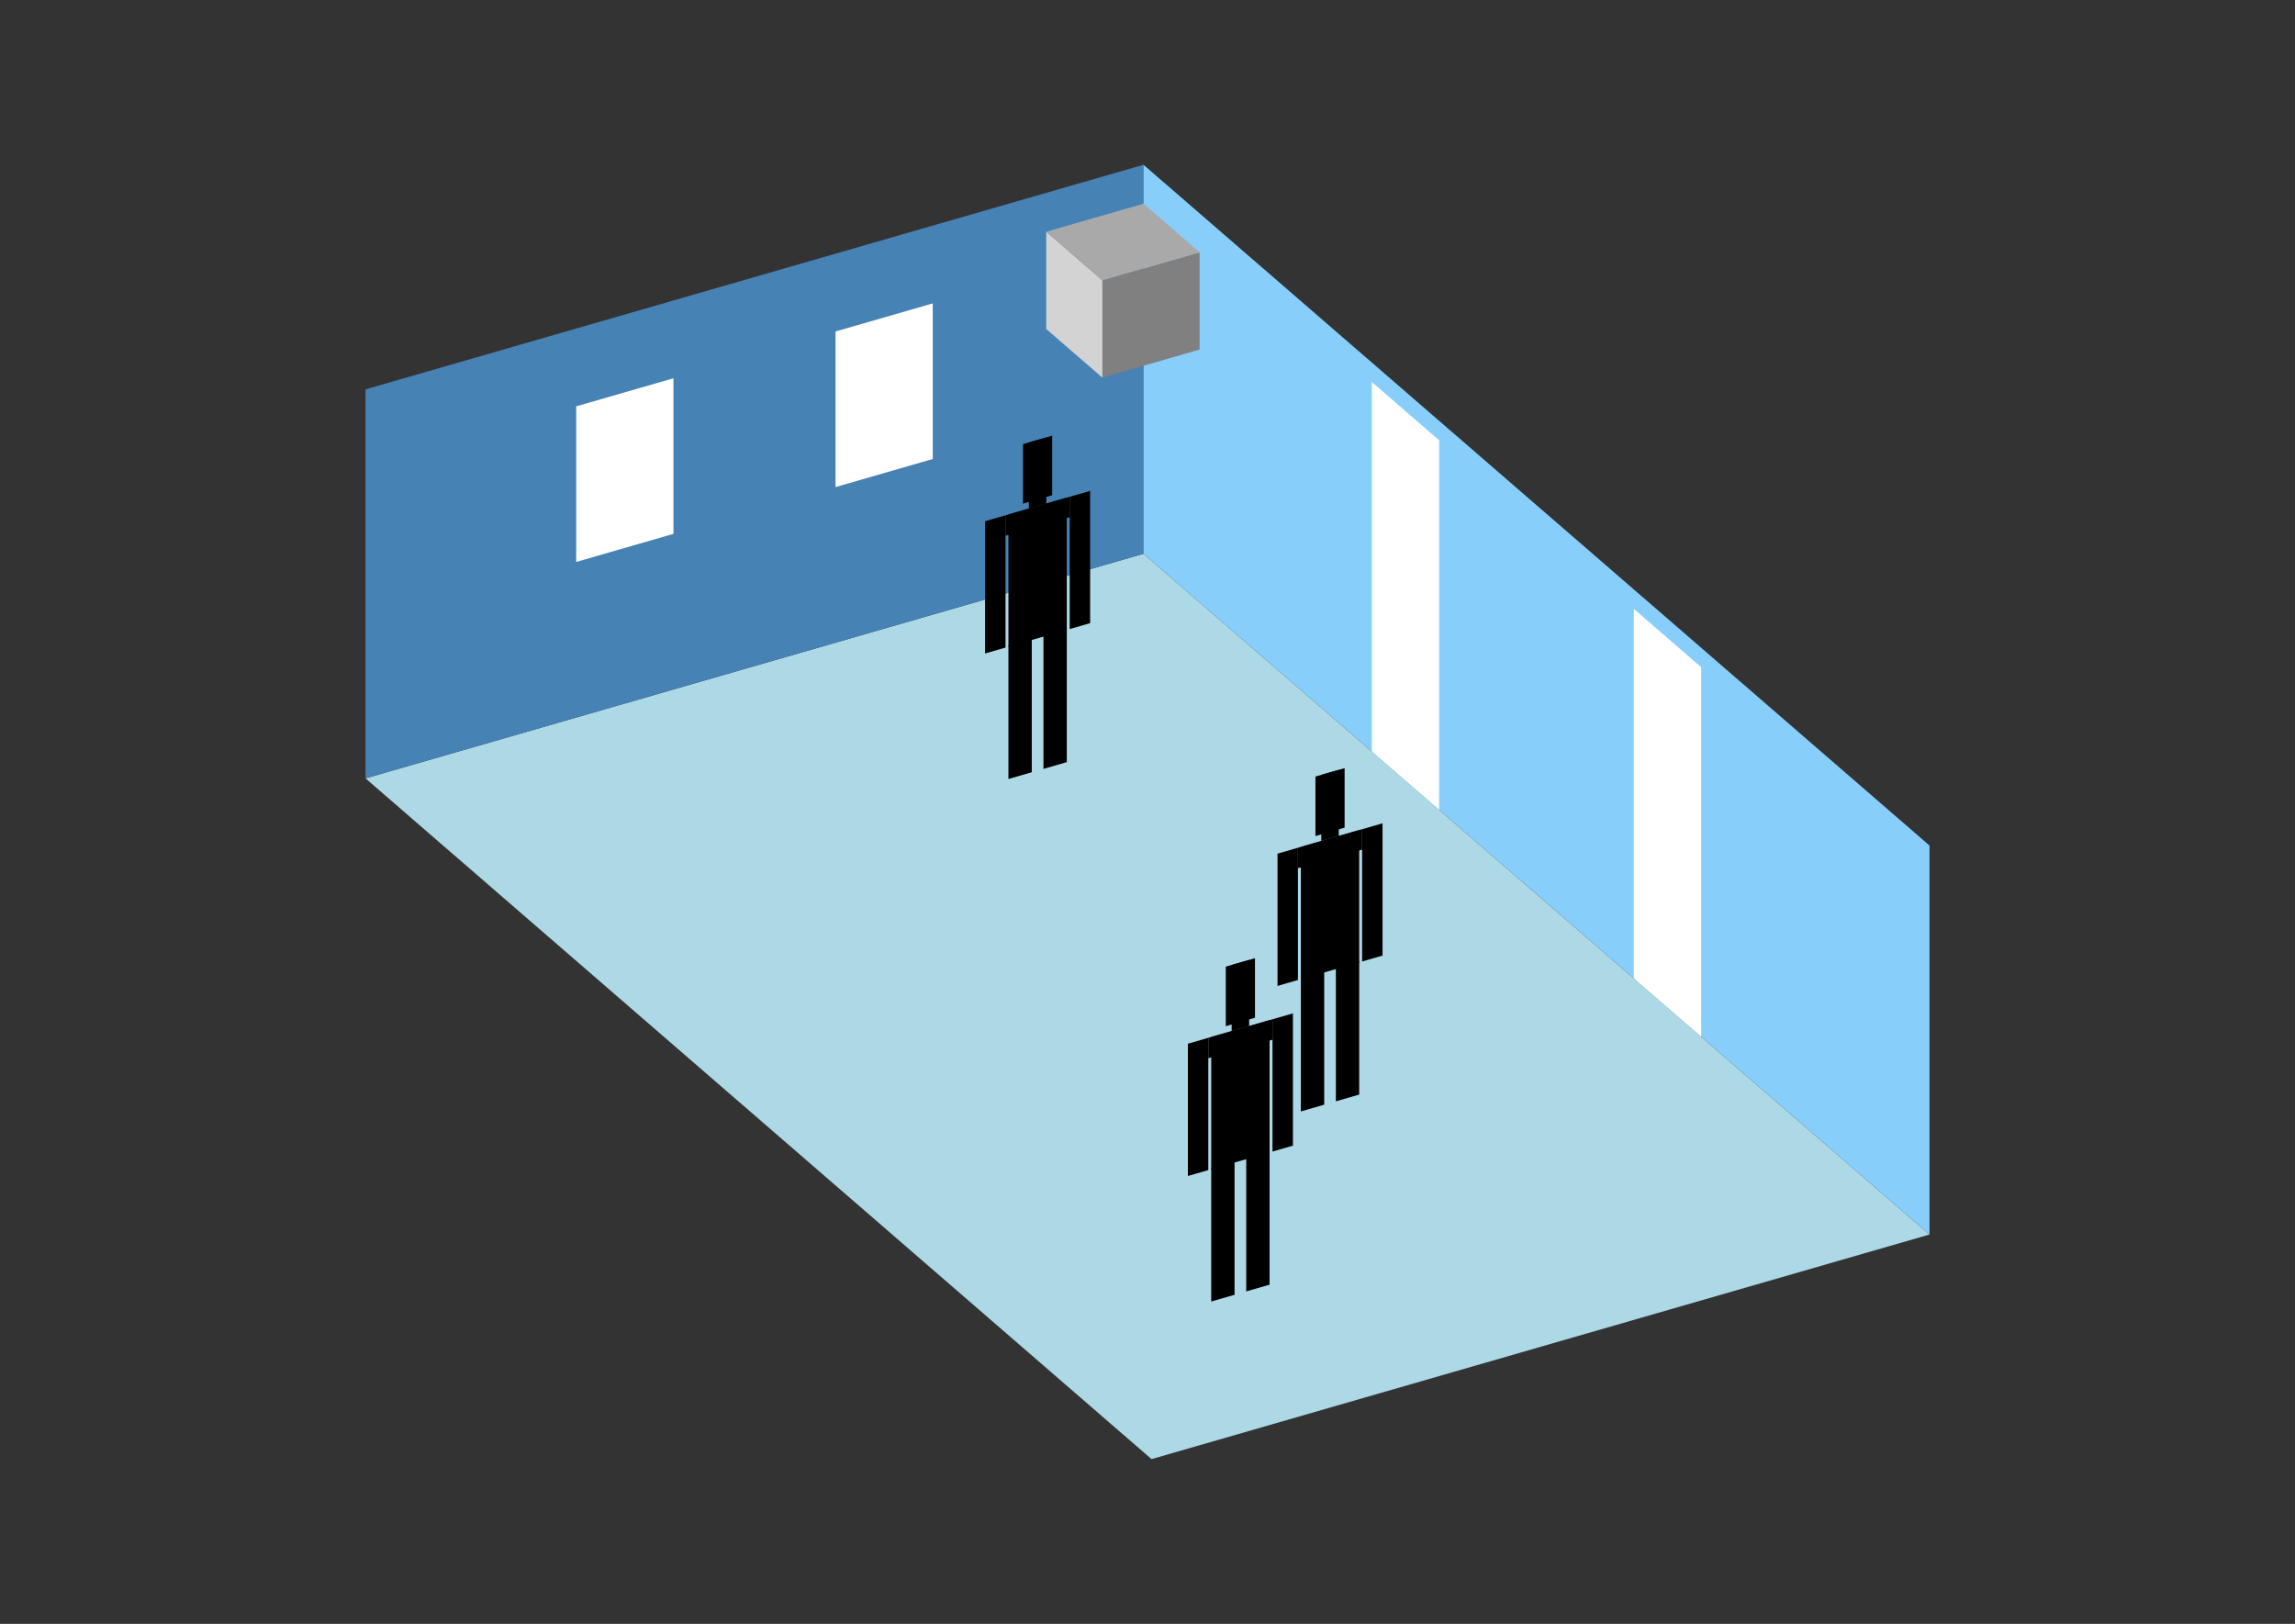 <?xml version="1.0" encoding="UTF-8"?>
<svg
  xmlns="http://www.w3.org/2000/svg"
  width="848"
  height="600"
  style="background-color:white"
>
  <rect width="100%" height="100%" fill="#333333" stroke="none"/>
  <polygon fill="lightblue" points="425.489,539.12 135.05,287.593 422.511,204.61 712.95,456.138" />
  <polygon fill="steelblue" points="135.05,287.593 135.05,143.862 422.511,60.88 422.511,204.61" />
  <polygon fill="lightskyblue" points="712.95,456.138 712.95,312.407 422.511,60.88 422.511,204.61" />
  <polygon fill="white" points="531.771,299.232 531.771,162.689 506.876,141.129 506.876,277.673" />
  <polygon fill="white" points="628.584,383.075 628.584,246.531 603.689,224.972 603.689,361.515" />
  <polygon fill="white" points="212.904,207.626 212.904,150.134 248.837,139.761 248.837,197.253" />
  <polygon fill="white" points="308.724,179.965 308.724,122.473 344.657,112.1 344.657,169.592" />
  <polygon fill="grey" points="407.324,139.524 407.324,103.592 443.256,93.219 443.256,129.152" />
  <polygon fill="lightgrey" points="407.324,139.524 407.324,103.592 386.578,85.626 386.578,121.558" />
  <polygon fill="darkgrey" points="407.324,103.592 386.578,85.626 422.511,75.253 443.256,93.219" />
  <polygon fill="hsl(288.0,50.0%,73.075%)" points="372.618,287.822 372.618,238.465 381.242,235.976 381.242,285.333" />
  <polygon fill="hsl(288.0,50.0%,73.075%)" points="394.177,281.598 394.177,232.242 385.553,234.731 385.553,284.088" />
  <polygon fill="hsl(288.0,50.0%,73.075%)" points="363.994,241.443 363.994,192.575 371.54,190.397 371.54,239.265" />
  <polygon fill="hsl(288.0,50.0%,73.075%)" points="395.255,232.419 395.255,183.551 402.801,181.372 402.801,230.241" />
  <polygon fill="hsl(288.0,50.0%,73.075%)" points="371.54,197.943 371.54,190.397 395.255,183.551 395.255,191.097" />
  <polygon fill="hsl(288.0,50.0%,73.075%)" points="372.618,238.954 372.618,190.086 394.177,183.862 394.177,232.73" />
  <polygon fill="hsl(288.0,50.0%,73.075%)" points="378.008,186.086 378.008,164.096 388.787,160.984 388.787,182.974" />
  <polygon fill="hsl(288.0,50.0%,73.075%)" points="380.164,187.907 380.164,163.473 386.631,161.606 386.631,186.04" />
  <polygon fill="hsl(288.0,50.0%,50.111%)" points="480.665,410.655 480.665,361.298 489.289,358.809 489.289,408.165" />
  <polygon fill="hsl(288.0,50.0%,50.111%)" points="502.225,404.431 502.225,355.074 493.601,357.564 493.601,406.921" />
  <polygon fill="hsl(288.0,50.0%,50.111%)" points="472.041,364.276 472.041,315.408 479.587,313.23 479.587,362.098" />
  <polygon fill="hsl(288.0,50.0%,50.111%)" points="503.303,355.252 503.303,306.384 510.848,304.205 510.848,353.074" />
  <polygon fill="hsl(288.0,50.0%,50.111%)" points="479.587,320.775 479.587,313.23 503.303,306.384 503.303,313.929" />
  <polygon fill="hsl(288.0,50.0%,50.111%)" points="480.665,361.787 480.665,312.918 502.225,306.695 502.225,355.563" />
  <polygon fill="hsl(288.0,50.0%,50.111%)" points="486.055,308.919 486.055,286.928 496.835,283.817 496.835,305.807" />
  <polygon fill="hsl(288.0,50.0%,50.111%)" points="488.211,310.74 488.211,286.306 494.679,284.439 494.679,308.873" />
  <polygon fill="hsl(288.0,50.0%,41.066%)" points="447.544,480.885 447.544,431.528 456.168,429.038 456.168,478.395" />
  <polygon fill="hsl(288.0,50.0%,41.066%)" points="469.103,474.661 469.103,425.304 460.48,427.793 460.48,477.15" />
  <polygon fill="hsl(288.0,50.0%,41.066%)" points="438.92,434.506 438.92,385.637 446.466,383.459 446.466,432.327" />
  <polygon fill="hsl(288.0,50.0%,41.066%)" points="470.181,425.481 470.181,376.613 477.727,374.435 477.727,423.303" />
  <polygon fill="hsl(288.0,50.0%,41.066%)" points="446.466,391.005 446.466,383.459 470.181,376.613 470.181,384.159" />
  <polygon fill="hsl(288.0,50.0%,41.066%)" points="447.544,432.016 447.544,383.148 469.103,376.924 469.103,425.793" />
  <polygon fill="hsl(288.0,50.0%,41.066%)" points="452.934,379.149 452.934,357.158 463.713,354.046 463.713,376.037" />
  <polygon fill="hsl(288.0,50.0%,41.066%)" points="455.09,380.97 455.09,356.536 461.558,354.668 461.558,379.103" />
</svg>
